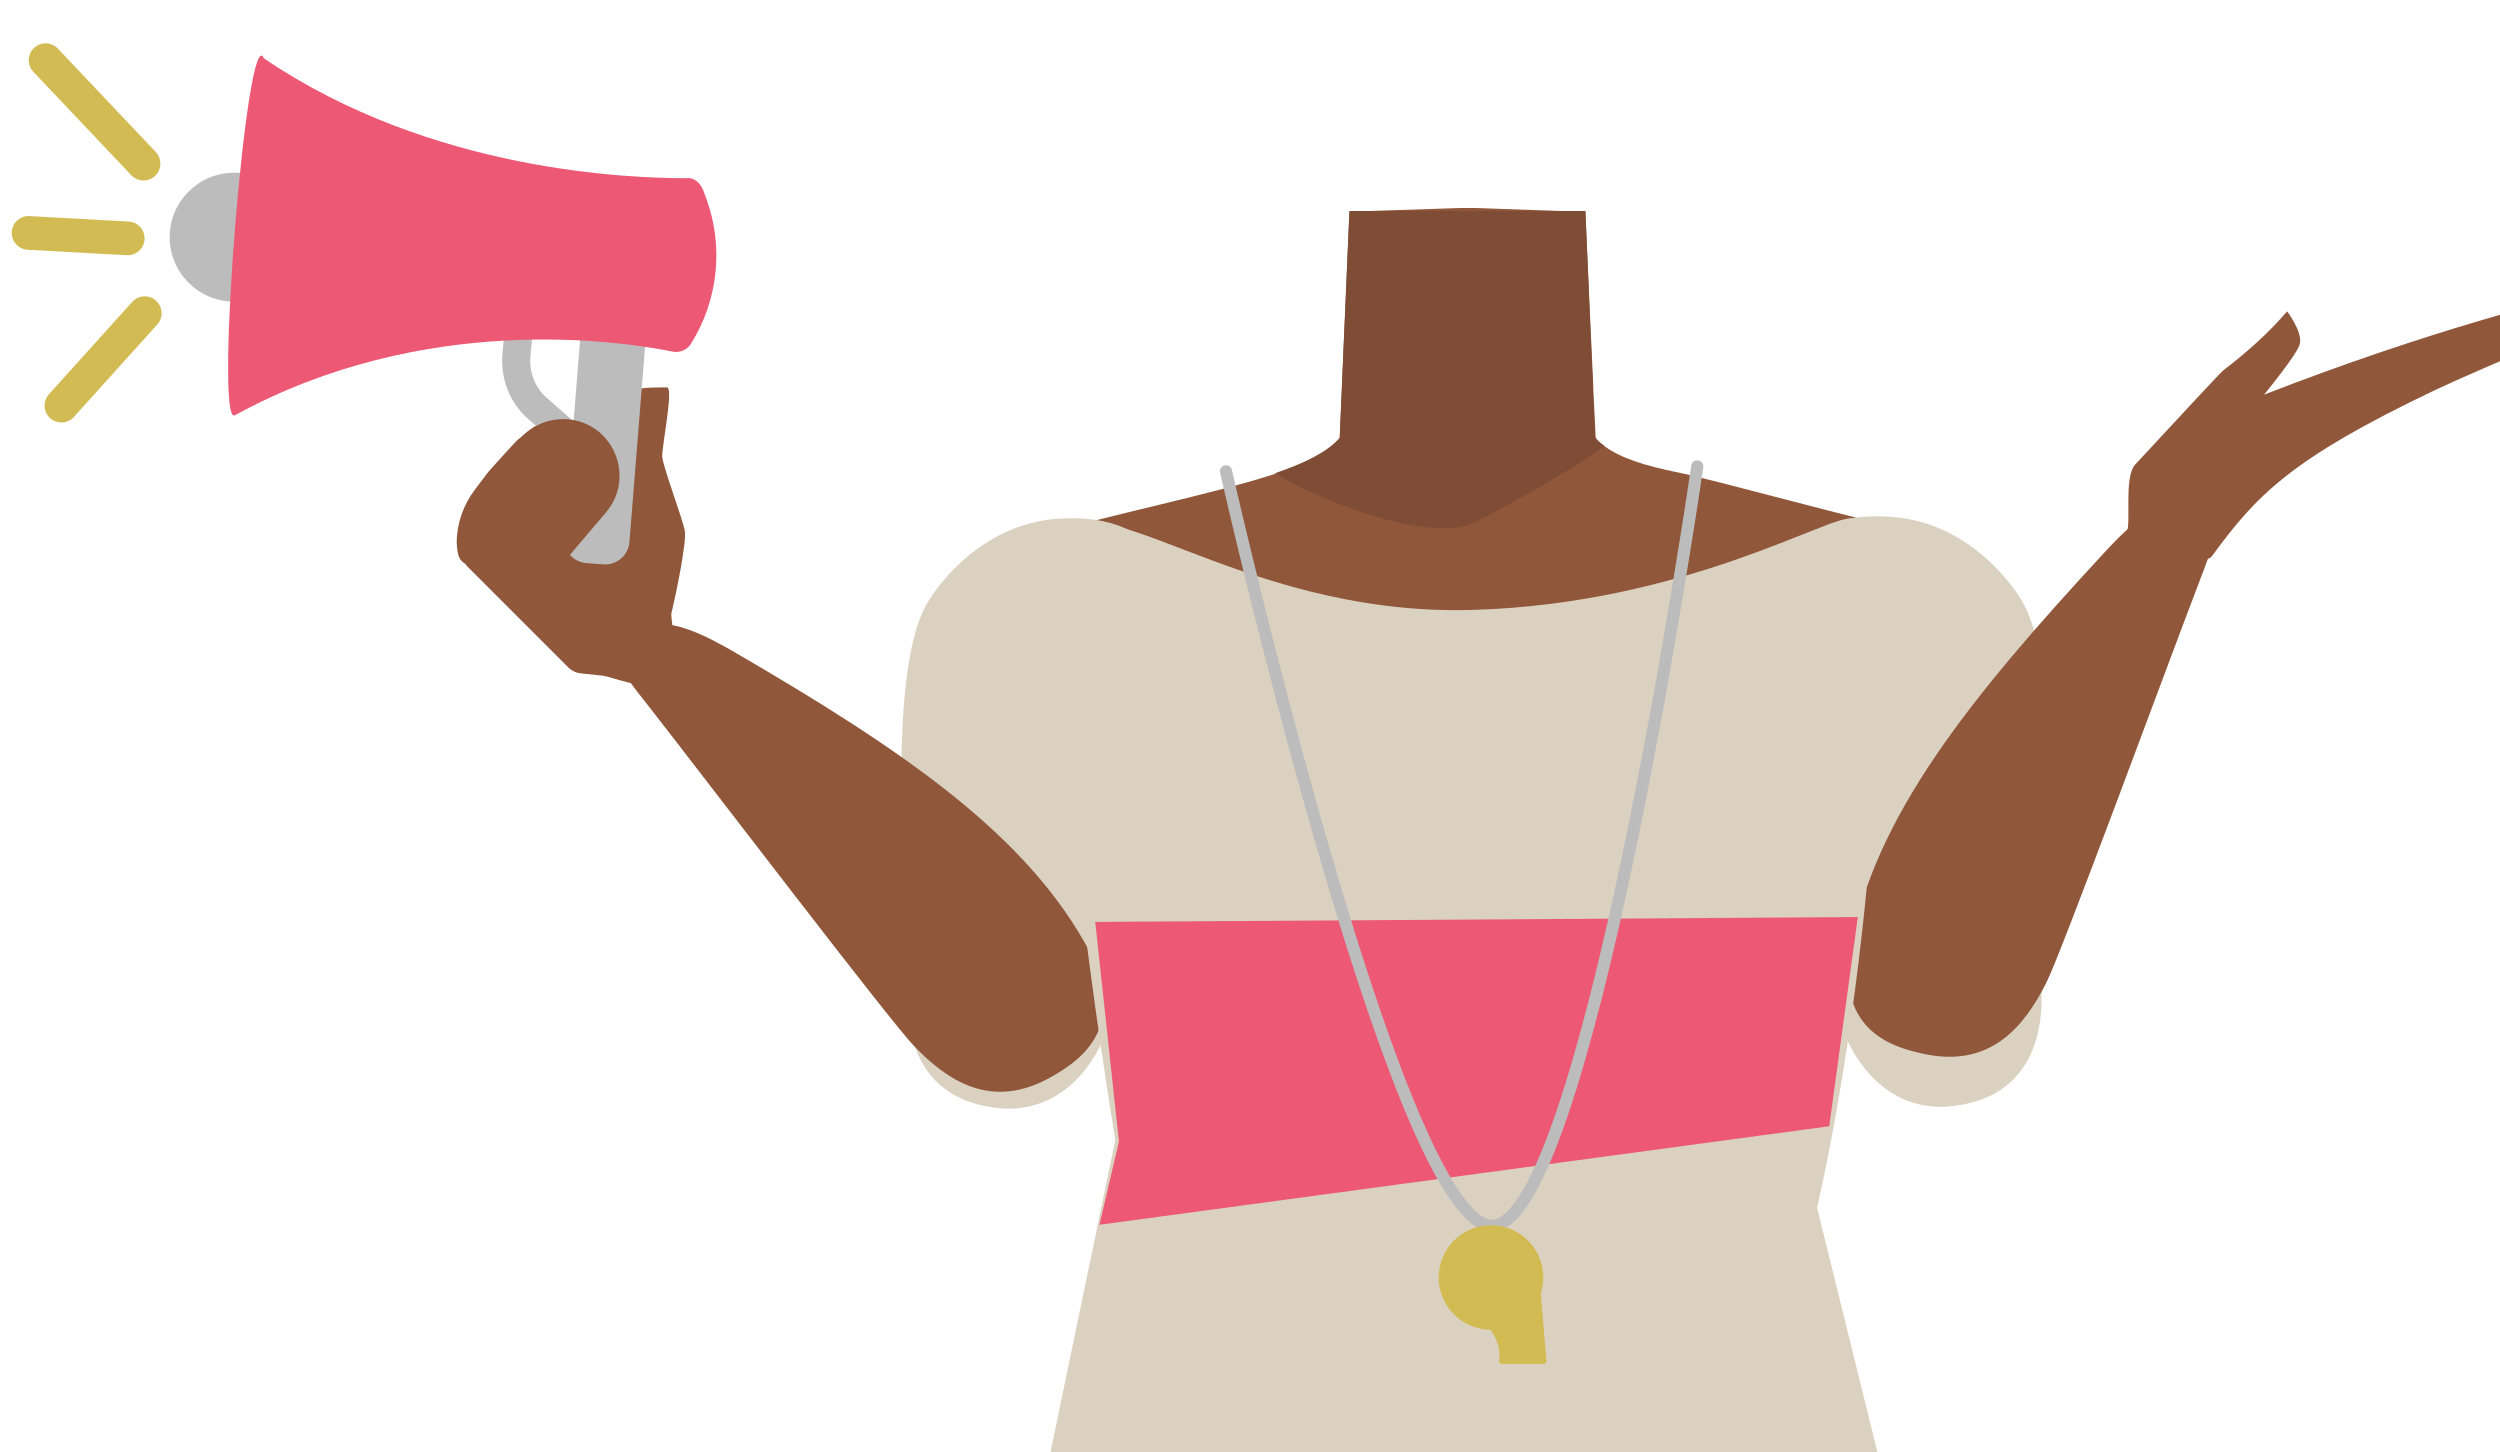 <?xml version="1.0" encoding="utf-8"?>
<!-- Generator: Adobe Illustrator 26.0.3, SVG Export Plug-In . SVG Version: 6.00 Build 0)  -->
<svg version="1.1" id="Calque_1" xmlns="http://www.w3.org/2000/svg" xmlns:xlink="http://www.w3.org/1999/xlink" x="0px" y="0px"
	 viewBox="0 0 411.1 238.8" style="enable-background:new 0 0 411.1 238.8;" xml:space="preserve">
<style type="text/css">
	.st0{fill:#90573A;}
	.st1{fill:#7F4C36;}
	.st2{fill:#DBD1C1;}
	.st3{fill:#ED5875;}
	.st4{fill:none;stroke:#BCBCBC;stroke-width:2;stroke-linecap:round;stroke-miterlimit:10;}
	.st5{fill:#D3BB54;}
	.st6{fill:#BCBCBC;}
	.st7{fill:none;stroke:#BCBCBC;stroke-width:4.623;stroke-linecap:round;stroke-miterlimit:10;}
	.st8{fill:none;stroke:#D3BB54;stroke-width:5.548;stroke-linecap:round;stroke-miterlimit:10;}
</style>
<g id="Calque_1_00000011743013760090112840000000336151291609051309_">
	<g id="Calque_12">
		<path class="st0" d="M313.1,118.7c0,0-0.1,3.9-9.3,10c-10.9,7.3-6.9,21.4-8.4,28.7c-1,4.9-9.9,17.3-13.7,16.6
			c-10.8-2-16.9-16.2-26.7-20.4c-5.7-2.4-8.2-4.7-13.7-2c-5.5-2.8-8-0.5-13.7,2c-9.8,4.2-15.8,18.5-26.7,20.4
			c-3.9,0.7-12.7-11.7-13.7-16.6c-1.5-7.3,2.5-21.4-8.4-28.7c-9.2-6.1-11.6-11-11.6-11c-7-17.1-6.1-26.7,3.9-29.7s29.4-7,38.6-10.1
			c4.7-1.6,8.5-3.4,10.6-5.8l1.6-37.3l18.3-0.6h2.2l14.3,0.5l4,0.1l0.7,15.7l0.6,12.9v0.5l0.4,8.2c0.4,0.5,0.9,0.9,1.5,1.3
			c2.7,2,6.8,3.2,11.6,4.2c6.5,1.3,30.5,8,37.8,9.4c3.1,0.6-2.8-0.9,0,0C323.1,89.8,320.1,101.6,313.1,118.7z"/>
		<path class="st1" d="M263.8,73.3c-5.4,4.2-18.8,11.4-21.3,12.6c-8.2,3.9-28.3-5-32.8-8.1c4.7-1.6,8.5-3.4,10.6-5.8l1.6-37.3h38.8
			l1.2,28.5v0.5l0.4,8.2C262.7,72.4,263.2,72.9,263.8,73.3z"/>
	</g>
</g>
<path class="st2" d="M191.9,92.9c9,13.5-0.9,21.2-4.1,28c-5.1,10.9-2.7,33.4-4.6,44.5c-0.9,5.2-5.9,17.3-18,16.9l0,0
	c-15.5-1-16.1-14.1-15.9-19.1c0.3-10.3-4.4-53,3.6-64.7c0,0,7.2-12.2,21-13.2C182.8,84.7,188.3,87.4,191.9,92.9L191.9,92.9z"/>
<path class="st0" d="M173.2,176.9c-10.2,6-17.6,0.6-22.9-4.9c-3.8-3.9-34.9-44.7-43.5-55.7c-4.9-6.2-7.7-9.4-2.3-12.7
	c4.8-3.1,12.6,1.6,15.7,3.3c28.6,16.6,48.9,30.5,59.1,49.8C185.7,169.6,176.6,174.9,173.2,176.9z"/>
<path class="st2" d="M293.1,92.6c-9,13.5,0.9,21.2,4.1,28c5.1,10.9,2.7,33.4,4.6,44.5c0.9,5.2,5.9,17.3,18,16.9l0,0
	c15.5-1,16.1-14.1,15.9-19.1c-0.3-10.3,4.4-53-3.6-64.7c0,0-7.2-12.2-21-13.2C302.3,84.3,296.8,87.1,293.1,92.6L293.1,92.6z"/>
<path class="st0" d="M315.9,173.2c11.5,2.7,17-4.6,20.5-11.4c2.5-4.8,20.2-53,25.2-66c2.8-7.4,4.6-11.2-1.5-12.8
	c-5.5-1.5-11.6,5.2-14,7.8c-22.5,24.3-37.8,43.5-41.8,65C301.8,169.9,312,172.3,315.9,173.2z"/>
<path class="st0" d="M365.6,60.9c3.8-2.9,7.4-6.1,10.5-9.7c0,0,2.5,3.3,2.1,5.3c-0.3,1.6-5.9,8.4-5.9,8.4l0,0
	c27.2-10.6,48.9-16,52.1-16.5c2.2-0.4,8.6,1.7,8.6,1.7s-25.8,10.8-32.7,14.1c-23.7,11.3-29.3,17.3-36.6,27.3c-1.3,1.8-16.2-0.1-14-4
	c0.8-1.3-0.5-9,1.4-11.1C358.6,68.3,365.3,61.1,365.6,60.9z"/>
<path class="st2" d="M298.8,198.6c9.9-43.4,13.9-110.9,5.9-113.3c-3.4-1-27.2,14-62.7,15c-39.1,1.1-63.8-23.7-66.9-10.3
	c-3.1,13.2,2.3,60.4,8.3,97.5l-11.8,56.8c-0.4,2.1-0.1,4.2,0.9,6.1l0,0c1.6,2.9,4.6,4.6,7.8,4.6H299c4.1,0,7.6-2.8,8.6-6.7l1.2-4.8
	c0.4-1.4,0.4-2.9,0-4.4L298.8,198.6z"/>
<path class="st0" d="M110.5,104.6c0.4-0.4-0.2-3.1-0.1-3.7c0.7-2.9,2.6-12,2.2-13.7c-0.4-2-3.6-10.5-3.7-12.1s1.9-11.2,0.8-11.4
	c-0.7,0-2.3,0-3.7,0.1c-1.2,0.1-2.3,0.9-2.7,2.1l-1.8,5.2c-0.1,0.4-0.2,0.9-0.2,1.3l0.5,3.9c0.2,1.7-1.8,2.7-3,1.4l-7.1-7.6
	c-0.1-0.1-0.3-0.2-0.3-0.4c-1.3-2-6.1,2.5-6.1,2.5c-0.1-0.1-3.1,3.3-4.2,4.5c-0.3,0.3-0.5,0.6-0.8,0.9l-2.2,2.9
	c-1.9,2.5-3,5.6-3,8.8c0.1,1.4,0.2,2.6,1.1,3.2c0.2,0.1,0.4,0.3,0.5,0.5l16.8,16.8c0.5,0.5,1.2,0.8,1.8,0.9l3.7,0.4
	c0.9,0,5.5,1.8,6,1.2L110.5,104.6z"/>
<polygon class="st3" points="300.8,185.2 180.8,201.4 184,187.7 180.1,151.6 305.5,150.8 "/>
<path class="st4" d="M201.6,77.5c0,0,27.3,120.6,43.1,124c15.8,3.5,34.4-124.8,34.4-124.8"/>
<g>
	<ellipse transform="matrix(0.145 -0.99 0.99 0.145 1.656 422.155)" class="st5" cx="245" cy="210.1" rx="8.6" ry="8.6"/>
	<path class="st5" d="M240.2,213.3c0,0,5.9,5,6.3,8.6c0.1,0.9,0.1,1.5,0,1.9c0,0.3,0.2,0.5,0.5,0.5h6.7c0.3,0,0.6-0.2,0.6-0.5
		l-1.1-13.1"/>
</g>
<g>
	<path class="st6" d="M96.4,92.6l2.8,0.2c2.2,0.2,4.1-1.5,4.3-3.6l2.8-35c0.2-2.2-1.5-4.1-3.6-4.3l-2.8-0.2
		c-2.2-0.2-4.1,1.5-4.3,3.6l-2.8,35C92.6,90.5,94.2,92.4,96.4,92.6z"/>
	<path class="st7" d="M85.6,51l-0.7,7.6c-0.2,3.2,1,6.3,3.3,8.4l8.1,7.1"/>
	<circle class="st6" cx="38.5" cy="39" r="10.6"/>
	<path class="st3" d="M115.6,31.2l0.6,1.6c2.8,7.8,1.9,16.5-2.5,23.6l0,0c-0.6,1.1-1.9,1.7-3.2,1.4c-8.4-1.7-40.7-6.6-71.9,10.5
		C35.2,70,40.6,3,43.4,9.6c27.7,18.8,60.7,19.7,69.4,19.7C114,29.1,115.1,30,115.6,31.2z"/>
</g>
<line class="st8" x1="4.7" y1="38.3" x2="21" y2="39.2"/>
<line class="st8" x1="7.5" y1="9.9" x2="23.6" y2="26.9"/>
<line class="st8" x1="10.1" y1="66.7" x2="23.8" y2="51.5"/>
<path class="st0" d="M99.7,84.2l-6.2,7.3c-3.3,3.9-9.2,4.4-13.1,1.1l0,0c-3.9-3.3-4.4-9.2-1.1-13.1l6.2-7.3
	c3.3-3.9,9.2-4.4,13.1-1.1l0,0C102.5,74.5,103,80.3,99.7,84.2z"/>
</svg>

